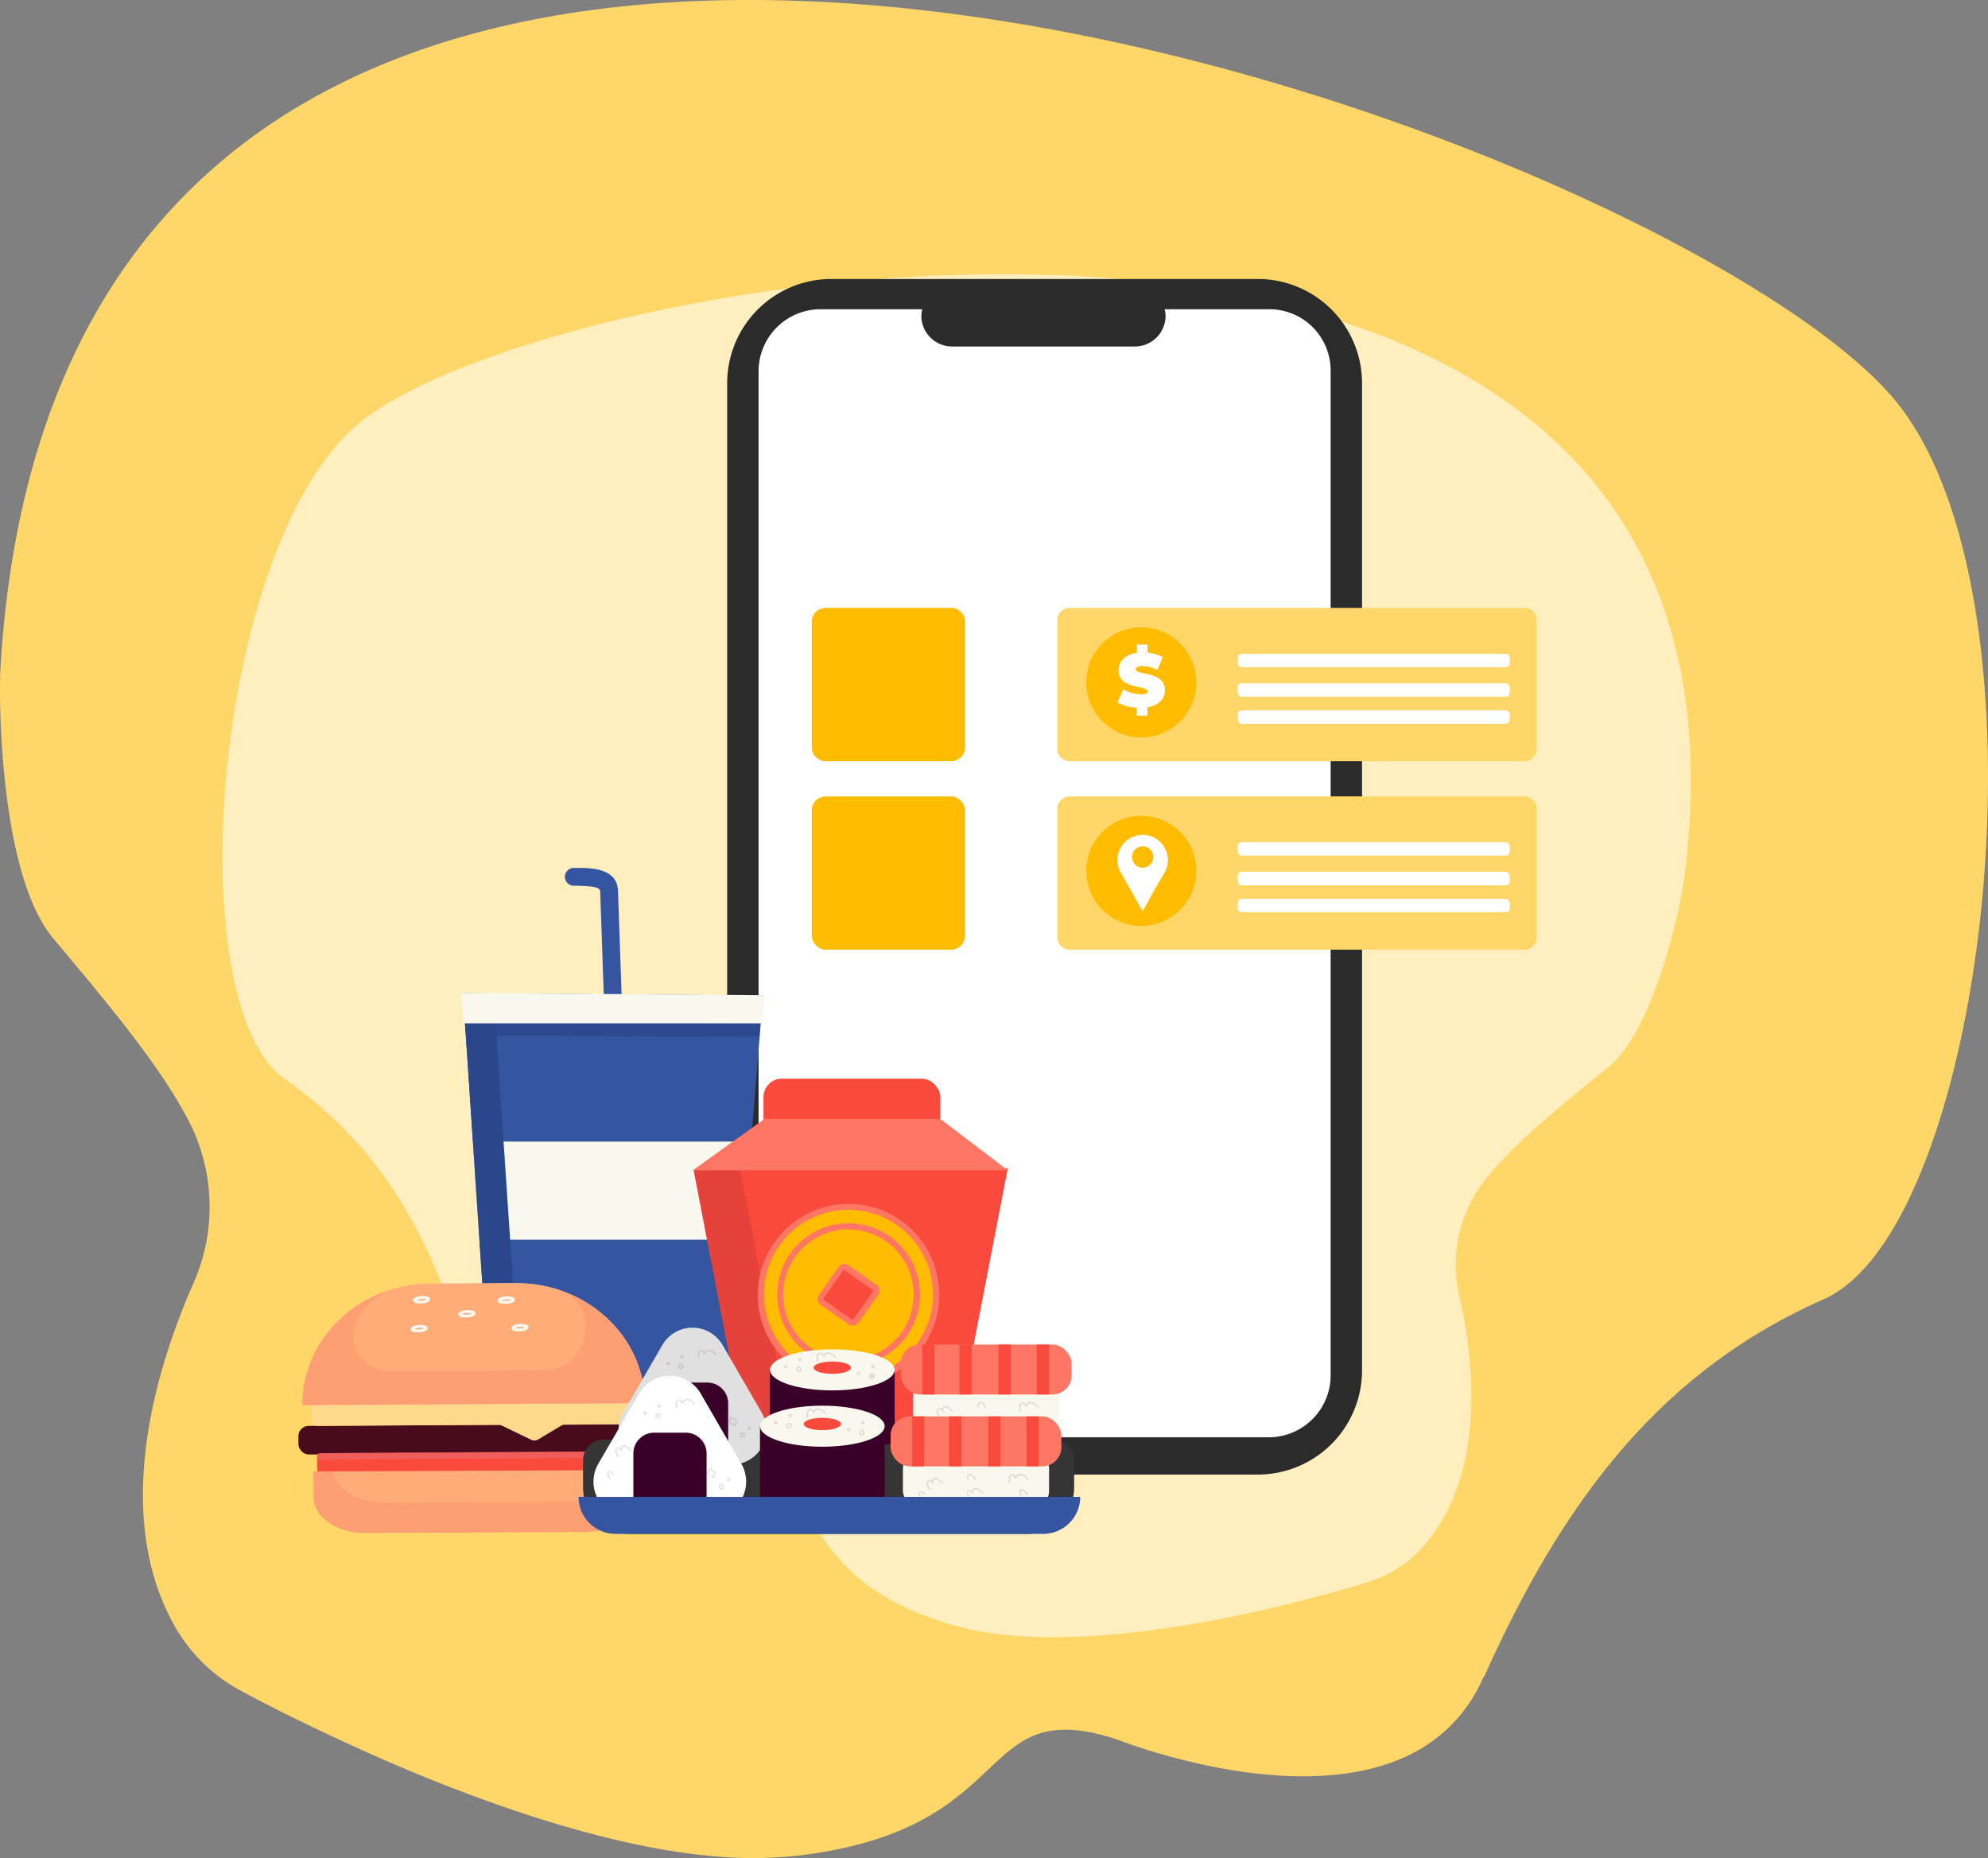 <svg xmlns="http://www.w3.org/2000/svg" width="335.06" height="313.088" viewBox="0 0 335.06 313.088">
  <rect x="0" y="0" width="335.06" height="313.088" fill="#808080" stroke="none"/>
  <g id="Group_771" data-name="Group 771" transform="translate(-59.228 -20.33)">
    <path id="Path_3998" data-name="Path 3998" d="M366.646,246.431C339.093,258.6,322.79,280.3,309.588,309.574c0,.115-.115.115-.115.23a2.512,2.512,0,0,1-.344.574,25.71,25.71,0,0,1-11.251,12.284c-11.366,6.2-27.094,4.363-38,1.722a102.111,102.111,0,0,1-12.514-3.789c-.23-.115-.459-.115-.689-.23-23.42-7.118-15.384,15.5-53.155,19.861a72.416,72.416,0,0,1-10.1.344h0c-19.287-.8-42.134-8.955-59.814-16.647-9.873-4.363-18.254-8.5-23.306-11.251a27.984,27.984,0,0,1-11.94-11.71c-10.218-18.828-2.755-43.167,3.559-57.4a31.657,31.657,0,0,0-1.148-27.668c-4.937-9.3-13.777-19.747-22.617-30.309s-9.184-39.493-8.84-45.578c11.366-190.348,279.9-91.615,319.046-45.348C406.254,127.607,394.429,234.032,366.646,246.431Z" transform="translate(0 -7.197)" fill="#ffd768"/>
    <path id="Path_3999" data-name="Path 3999" d="M79.473,187.852c20.18,8.913,32.12,24.8,41.79,46.246,0,.084.084.084.084.168a1.839,1.839,0,0,0,.252.42,18.83,18.83,0,0,0,8.24,9c8.324,4.541,19.844,3.2,27.832,1.261a74.782,74.782,0,0,0,9.165-2.775c.168-.084.336-.084.5-.168,17.153-5.213,11.267,11.351,38.931,14.546a53.039,53.039,0,0,0,7.4.252h0c14.126-.589,30.859-6.559,43.808-12.192,7.231-3.2,13.369-6.222,17.069-8.24a20.5,20.5,0,0,0,8.745-8.577c7.483-13.79,2.018-31.615-2.607-42.042a23.186,23.186,0,0,1,.841-20.264c3.616-6.811,10.09-14.462,16.564-22.2s6.727-28.925,6.474-33.381C296.24-29.5,99.569,42.807,70.9,76.693,50.464,100.825,59.124,178.771,79.473,187.852Z" transform="translate(65.059 2.594) rotate(11)" fill="#ffeebe"/>
    <g id="_3934978" data-name="3934978" transform="translate(175.778 89.681)">
      <g id="Group_772" data-name="Group 772" transform="translate(-108.99 -257.882)">
        <path id="Rectangle_203" d="M266.637,397.7h71.725A17.564,17.564,0,0,1,356,415.337V581.52a17.564,17.564,0,0,1-17.637,17.637H266.637A17.564,17.564,0,0,1,249,581.52V415.337A17.564,17.564,0,0,1,266.637,397.7Z" transform="translate(-134 -162.157)" fill="#2b2b2b"/>
        <path id="Path_91" d="M348.118,410.686V580a10.455,10.455,0,0,1-10.386,10.386H262.086A10.455,10.455,0,0,1,251.7,580V410.686A10.455,10.455,0,0,1,262.086,400.3h75.645A10.329,10.329,0,0,1,348.118,410.686Z" transform="translate(-131.409 -159.662)" fill="#fff"/>
        <path id="Rectangle_204" d="M270.8,398.3h30.963a5.188,5.188,0,0,1,5.1,5.1h0a5.188,5.188,0,0,1-5.1,5.1H270.8a5.188,5.188,0,0,1-5.1-5.1h0A5.188,5.188,0,0,1,270.8,398.3Z" transform="translate(-117.974 -161.582)" fill="#2b2b2b"/>
      </g>
      <g id="Group_774" data-name="Group 774">
        <path id="Path_194" data-name="Path 194" d="M2.35,0H23.488a2.35,2.35,0,0,1,2.35,2.35V23.488a2.35,2.35,0,0,1-2.35,2.35H2.35A2.35,2.35,0,0,1,0,23.488V2.35A2.35,2.35,0,0,1,2.35,0Z" transform="translate(20.266 33.079)" fill="#ffbc01"/>
        <rect id="Rectangle_203-2" data-name="Rectangle 203" width="25.838" height="25.838" rx="2.35" transform="translate(20.266 64.839)" fill="#ffbc01"/>
        <path id="Path_3972" data-name="Path 3972" d="M2.1,0H78.707a2.1,2.1,0,0,1,2.1,2.1V23.738a2.1,2.1,0,0,1-2.1,2.1H2.1a2.1,2.1,0,0,1-2.1-2.1V2.1A2.1,2.1,0,0,1,2.1,0Z" transform="translate(61.643 33.079)" fill="#ffd768"/>
        <rect id="Rectangle_206" data-name="Rectangle 206" width="45.846" height="2.273" rx="0.7" transform="translate(92.058 40.81)" fill="#fff"/>
        <rect id="Rectangle_207" data-name="Rectangle 207" width="45.846" height="2.273" rx="0.7" transform="translate(92.058 45.789)" fill="#fff"/>
        <rect id="Rectangle_208" data-name="Rectangle 208" width="45.846" height="2.273" rx="0.7" transform="translate(92.058 50.335)" fill="#fff"/>
        <path id="Path_141" data-name="Path 141" d="M361.987,167.435h0a9.277,9.277,0,0,1-9.277-9.277h0a9.277,9.277,0,0,1,9.277-9.277h0a9.277,9.277,0,0,1,9.277,9.277h0A9.277,9.277,0,0,1,361.987,167.435Z" transform="translate(-286.181 -112.523)" fill="#ffbc01"/>
        <path id="Path_142" data-name="Path 142" d="M361.166,161.321v1.423h-1.794V161.4a7.5,7.5,0,0,1-3.263-.912l.99-2.18a6.184,6.184,0,0,0,2.938.835c.85,0,1.16-.17,1.16-.479,0-1.129-4.932-.263-4.9-3.587,0-1.438,1.067-2.644,3.092-2.922V150.76h1.794v1.361a6.665,6.665,0,0,1,2.582.758l-.928,2.18a5.5,5.5,0,0,0-2.474-.68c-.881,0-1.16.247-1.16.557,0,1.067,4.933.216,4.9,3.51C364.151,159.806,363.145,161,361.166,161.321Z" transform="translate(-284.324 -111.496)" fill="#fff"/>
        <path id="Path_193" data-name="Path 193" d="M2.1,0H78.707a2.1,2.1,0,0,1,2.1,2.1V23.738a2.1,2.1,0,0,1-2.1,2.1H2.1a2.1,2.1,0,0,1-2.1-2.1V2.1A2.1,2.1,0,0,1,2.1,0Z" transform="translate(61.643 64.839)" fill="#ffd768"/>
        <rect id="Rectangle_210" data-name="Rectangle 210" width="45.846" height="2.273" rx="0.7" transform="translate(92.058 72.554)" fill="#fff"/>
        <rect id="Rectangle_211" data-name="Rectangle 211" width="45.846" height="2.273" rx="0.7" transform="translate(92.058 77.549)" fill="#fff"/>
        <rect id="Rectangle_212" data-name="Rectangle 212" width="45.846" height="2.273" rx="0.7" transform="translate(92.058 82.094)" fill="#fff"/>
        <path id="Path_143" data-name="Path 143" d="M361.987,187.975h0a9.277,9.277,0,0,1-9.277-9.277h0a9.277,9.277,0,0,1,9.277-9.277h0a9.277,9.277,0,0,1,9.277,9.277h0a9.277,9.277,0,0,1-9.277,9.277Z" transform="translate(-286.181 -101.303)" fill="#ffbc01"/>
        <path id="Path_144" data-name="Path 144" d="M358.569,175.23a1.794,1.794,0,1,1,1.794,1.794A1.794,1.794,0,0,1,358.569,175.23Zm-2.458.4a4.206,4.206,0,0,0,.588,2.258c.186.325.387.634.557.959l3.092,5.536,2.01-3.634c.541-.959,1.113-1.9,1.67-2.845a4.253,4.253,0,1,0-7.917-2.273Z" transform="translate(-284.324 -100.17)" fill="#fff"/>
      </g>
      <g id="OBJECTS" transform="translate(-649.79 -148.932)">
        <path id="Path_4099" data-name="Path 4099" d="M568,232.72a1.5,1.5,0,0,1-1.5-1.45l-2.17-62.89c0-.77-1.31-.94-3.82-1h-.67a1.5,1.5,0,1,1,.08-3h.65c2.48,0,6.63.13,6.76,3.88l2.17,62.89a1.5,1.5,0,0,1-1.45,1.55Z" transform="translate(70.07 61.45)" fill="#3555a1"/>
        <path id="Path_4100" data-name="Path 4100" d="M547.79,256.13l36.27.26a2.11,2.11,0,0,0,2.11-1.93l5.6-68.59-50.57-.37,4.61,68.77A2,2,0,0,0,547.79,256.13Z" transform="translate(70.07 61.45)" fill="#3555a1"/>
        <path id="Path_4101" data-name="Path 4101" d="M612.95,271.94l1.11,16.53h44.42l1.35-16.53Z" fill="#f8f8ee"/>
        <path id="Path_4102" data-name="Path 4102" d="M541.21,185.5l50.57.37v.42L546.4,186l4.6,68.73a2,2,0,0,0,.77,1.43h-4a2,2,0,0,1-2-1.85Z" transform="translate(70.07 61.45)" fill="#2b478b"/>
        <path id="Path_4103" data-name="Path 4103" d="M661.39,252.02l-49.84-.37.23,2.45,49.42.2Z" fill="#2b478b" opacity="0.84"/>
        <path id="Path_4104" data-name="Path 4104" d="M610.98,246.9l.35,5.12h50.42l.38-4.75Z" fill="#f8f8ee"/>
        <rect id="Rectangle_288" data-name="Rectangle 288" width="29.81" height="9.5" rx="3.1" transform="translate(661.92 261.34)" fill="#f94a3d"/>
        <path id="Path_4105" data-name="Path 4105" d="M650.14,276.71l8.79,45.78h35.26l8.91-46.04Z" fill="#f94a3d"/>
        <g id="Group_1107" data-name="Group 1107" opacity="0.11">
          <path id="Path_4106" data-name="Path 4106" d="M703.1,276.49v-.04l-52.96.26,8.79,45.78h7.86l-8.78-45.78Z" fill="#390028"/>
        </g>
        <path id="Path_4107" data-name="Path 4107" d="M661.85,268.13h29.88l11.37,8.65H650.01l11.78-8.44" fill="#ff7664"/>
        <path id="Path_4108" data-name="Path 4108" d="M614.72,224.19a14.81,14.81,0,1,0,3.58,20.63A14.81,14.81,0,0,0,614.72,224.19Zm-15.14,21.5a11.49,11.49,0,1,1,16-2.78,11.49,11.49,0,0,1-16,2.78Z" transform="translate(70.07 61.45)" fill="#ffbc01"/>
        <path id="Path_4109" data-name="Path 4109" d="M606.16,251.61A15.31,15.31,0,1,1,615,223.78h0a15.32,15.32,0,0,1-8.85,27.83Zm.06-29.63a14.5,14.5,0,0,0-2.48.21,14.24,14.24,0,1,0,2.48-.21Zm0,26.3a11.92,11.92,0,0,1-6.89-2.18h0a12,12,0,1,1,6.89,2.18Zm-6.31-3a11,11,0,1,0-4.5-7.11,11,11,0,0,0,4.5,7.11Z" transform="translate(70.07 61.45)" fill="#ff7664"/>
        <path id="Path_4110" data-name="Path 4110" d="M612.81,226.9a11.49,11.49,0,1,0,2.78,16,11.49,11.49,0,0,0-2.78-16Zm-5.35,13.81a.7.7,0,0,1-1,.17l-4.71-3.31a.7.7,0,0,1-.17-1l3.31-4.71a.7.7,0,0,1,1-.17L610.6,235a.7.7,0,0,1,.17,1Z" transform="translate(70.07 61.45)" fill="#ffbc01"/>
        <path id="Path_4111" data-name="Path 4111" d="M606.18,248.28a12,12,0,1,1,6.92-21.79h0a12,12,0,0,1-6.92,21.79Zm0-23a11,11,0,1,0,6.31,2h0a10.93,10.93,0,0,0-6.28-1.97Zm.68,16.19a1.19,1.19,0,0,1-.69-.22L601.5,238a1.2,1.2,0,0,1-.29-1.67l3.31-4.71a1.2,1.2,0,0,1,1.67-.29l4.71,3.31a1.2,1.2,0,0,1,.29,1.67L607.87,241a1.19,1.19,0,0,1-.98.5Zm-1.39-9.41a.2.2,0,0,0-.16.08L602,236.88a.2.2,0,0,0,0,.27l4.71,3.31a.2.2,0,0,0,.27,0l3.31-4.71a.2.2,0,0,0,0-.15.19.19,0,0,0-.08-.13l-4.71-3.31a.2.2,0,0,0,0-.07Z" transform="translate(70.07 61.45)" fill="#ff7664"/>
        <rect id="Rectangle_289" data-name="Rectangle 289" width="59.3" height="4.82" rx="1.73" transform="matrix(1, -0.006, 0.006, 1, 583.521, 319.86)" fill="#470b1b"/>
        <path id="Path_4112" data-name="Path 4112" d="M569.49,258.13l-11.12.07a1.22,1.22,0,0,0-.62.16l-3.93,2.36a1.27,1.27,0,0,1-1.16,0l-4.93-2.38a1.249,1.249,0,0,0-.55-.12l-30.5.18c-.55,0-1-.33-1-.74v-2.6c0-.41.44-.75,1-.75l52.8-.31c.55,0,1,.33,1,.74v2.6C570.48,257.79,570,258.12,569.49,258.13Z" transform="translate(70.07 61.45)" fill="#ffd98b"/>
        <rect id="Rectangle_290" data-name="Rectangle 290" width="52.88" height="3.58" rx="0.75" transform="matrix(1, -0.006, 0.006, 1, 586.679, 324.451)" fill="#f94a3d"/>
        <rect id="Rectangle_291" data-name="Rectangle 291" width="52.88" height="1.06" rx="0.45" transform="matrix(1, -0.006, 0.006, 1, 586.679, 324.461)" fill="#ec6565" opacity="0.74"/>
        <path id="Path_4113" data-name="Path 4113" d="M561.94,276.29l-37.4.16c-4.68,0-8.5-2.72-8.53-6.13v-4.25l54.36-.23v4.25C570.4,273.49,566.63,276.27,561.94,276.29Z" transform="translate(70.07 61.45)" fill="#ffac79"/>
        <path id="Path_4114" data-name="Path 4114" d="M570.34,265.83h-2.81c-.53,3-4.05,5.37-8.36,5.39l-31.42.13c-4.3,0-7.87-2.3-8.44-5.32H516v4.25c0,3.41,3.85,6.15,8.53,6.13l37.4-.16c4.68,0,8.46-2.8,8.43-6.2Z" transform="translate(70.07 61.45)" fill="#f97762" opacity="0.25"/>
        <path id="Path_4115" data-name="Path 4115" d="M571.88,254.56l-57.74.34h0c-.07-11.24,9.58-20.4,21.54-20.47l14.41-.08c12-.07,21.72,9,21.78,20.22Z" transform="translate(70.07 61.45)" fill="#ffb6af"/>
        <path id="Path_4116" data-name="Path 4116" d="M571.88,254.56l-57.74.34h0c-.07-11.24,9.58-20.4,21.54-20.47l14.41-.08c12-.07,21.72,9,21.78,20.22Z" transform="translate(70.07 61.45)" fill="#fff6f7" opacity="0.08"/>
        <path id="Path_4117" data-name="Path 4117" d="M571.88,254.56l-57.74.34h0c-.07-11.24,9.58-20.4,21.54-20.47l14.41-.08c12-.07,21.72,9,21.78,20.22Z" transform="translate(70.07 61.45)" fill="#ffac79"/>
        <path id="Path_4118" data-name="Path 4118" d="M558.62,235.92l.13.09c5.83,3.88,3,13-4,13.06l-25.93.15a6.07,6.07,0,0,1-4.8-9.88,16.909,16.909,0,0,1,4.22-3.64c-8.26,2.91-14.13,10.41-14.08,19.18l57.74-.34C571.83,246.16,566.37,239,558.62,235.92Z" transform="translate(70.07 61.45)" fill="#f97762" opacity="0.25"/>
        <path id="Path_4119" data-name="Path 4119" d="M541.63,240.14c-.59,0-1.18-.14-1.21-.53s.74-.68,1.41-.72,1.46.06,1.49.52h0c0,.46-.74.68-1.41.72Zm-.61-.57a3,3,0,0,0,1.7-.12,2.5,2.5,0,0,0-.86-.06,2.53,2.53,0,0,0-.86.17Z" transform="translate(70.07 61.45)" fill="#f8f8ee"/>
        <path id="Path_4120" data-name="Path 4120" d="M550.57,242.48c-.59,0-1.18-.14-1.21-.53,0-.15.07-.37.49-.54a3.61,3.61,0,0,1,1.84-.13c.45.1.55.31.56.46h0c0,.46-.74.68-1.41.72Zm-.61-.57a2.57,2.57,0,0,0,.86.06,2.54,2.54,0,0,0,.84-.18,3,3,0,0,0-1.7.12Z" transform="translate(70.07 61.45)" fill="#f8f8ee"/>
        <path id="Path_4121" data-name="Path 4121" d="M548.26,237.84c-.59,0-1.18-.14-1.21-.53,0-.15.07-.37.49-.54a3.23,3.23,0,0,1,.91-.19c.66,0,1.46.06,1.49.52,0,.15-.07.37-.49.54a3.232,3.232,0,0,1-.91.19Zm-.61-.57a2.47,2.47,0,0,0,.86.06,2.531,2.531,0,0,0,.84-.18,3,3,0,0,0-1.7.12Z" transform="translate(70.07 61.45)" fill="#f8f8ee"/>
        <path id="Path_4122" data-name="Path 4122" d="M533.58,242.65c-.59,0-1.18-.14-1.21-.53,0-.15.07-.37.49-.54a3.251,3.251,0,0,1,.91-.19,3.311,3.311,0,0,1,.93.05c.45.1.55.31.56.46h0c0,.15-.07.37-.49.54a3.25,3.25,0,0,1-.91.19Zm-.61-.57a3,3,0,0,0,1.7-.12,2.5,2.5,0,0,0-.86-.06,2.54,2.54,0,0,0-.81.18Z" transform="translate(70.07 61.45)" fill="#f8f8ee"/>
        <path id="Path_4123" data-name="Path 4123" d="M534,237.78c-.59,0-1.18-.14-1.21-.53,0-.15.07-.37.49-.54a3.61,3.61,0,0,1,1.84-.13c.45.1.55.31.56.46h0c0,.15-.07.37-.49.54a3.249,3.249,0,0,1-.91.19Zm-.61-.57a3,3,0,0,0,1.7-.12,2.51,2.51,0,0,0-.86-.06,2.539,2.539,0,0,0-.79.18Z" transform="translate(70.07 61.45)" fill="#f8f8ee"/>
        <path id="Path_4124" data-name="Path 4124" d="M635,322.16h75.77a3.51,3.51,0,0,1,3.51,3.51v4.56a7.82,7.82,0,0,1-7.82,7.82H639.33a7.82,7.82,0,0,1-7.82-7.82v-4.56A3.51,3.51,0,0,1,635,322.16Z" fill="#353535"/>
        <path id="Path_4125" data-name="Path 4125" d="M574.81,244.77l-6.61,11.41a5.83,5.83,0,0,0,5.07,8.74h13.22a5.83,5.83,0,0,0,5.07-8.74l-6.61-11.41a5.86,5.86,0,0,0-10.14,0Z" transform="translate(70.07 61.45)" fill="#e0e0e0"/>
        <path id="Path_4126" data-name="Path 4126" d="M571.49,255.13a.12.12,0,0,1-.09,0,1.73,1.73,0,0,1-.5-1,.73.73,0,0,1,.2-.55.49.49,0,0,1,.37-.14.56.56,0,0,1,.34.17.68.68,0,0,1,.08-.22.67.67,0,0,1,.86-.2,1.47,1.47,0,0,1,.44.36,1.23,1.23,0,0,0,.36.3.13.13,0,0,1,.06.17.12.12,0,0,1-.17.06,1.471,1.471,0,0,1-.44-.36,1.229,1.229,0,0,0-.36-.3.43.43,0,0,0-.54.11.77.77,0,0,0-.05.47.125.125,0,1,1-.24.07c-.08-.17-.22-.35-.36-.36a.19.19,0,0,0-.17.07.47.47,0,0,0-.13.35,1.48,1.48,0,0,0,.43.8.13.13,0,0,1-.09.21Z" transform="translate(70.07 61.45)" fill="#390028" opacity="0.11"/>
        <path id="Path_4127" data-name="Path 4127" d="M570.13,258.65a.12.12,0,0,1-.09,0,1.31,1.31,0,0,1-.37-.67.57.57,0,0,1,.05-.44.47.47,0,0,1,.59-.14,1.19,1.19,0,0,1,.4.37.13.13,0,1,1-.2.16,1,1,0,0,0-.31-.29.23.23,0,0,0-.28,0,.36.36,0,0,0,0,.25,1.06,1.06,0,0,0,.3.54.13.13,0,0,1,0,.18.12.12,0,0,1-.09.04Z" transform="translate(70.07 61.45)" fill="#390028" opacity="0.11"/>
        <path id="Path_4128" data-name="Path 4128" d="M578.9,253.57a.13.13,0,0,1-.12-.09,1.62,1.62,0,0,0-.32-.56.58.58,0,0,0-.29-.2.32.32,0,0,0-.33.16.36.36,0,0,0,0,.39.124.124,0,1,1-.19.16.61.61,0,0,1-.06-.67.57.57,0,0,1,.6-.28.8.8,0,0,1,.43.28,1.909,1.909,0,0,1,.37.65.13.13,0,0,1-.08.16Z" transform="translate(70.07 61.45)" fill="#390028" opacity="0.11"/>
        <path id="Path_4129" data-name="Path 4129" d="M577.82,258.55a.13.13,0,0,1-.12-.1,5.129,5.129,0,0,1-.12-.87c0-.29.09-.39.19-.43a.37.37,0,0,1,.25,0,1.452,1.452,0,0,1,.33.15.61.61,0,0,1,.34-.46,1,1,0,0,1,.9.17l.26.2a2.239,2.239,0,0,0,.4.28.125.125,0,1,1-.12.22,2.49,2.49,0,0,1-.44-.31l-.25-.19a.74.74,0,0,0-.66-.14.36.36,0,0,0-.19.28.24.24,0,0,0,0,.17h0a.124.124,0,0,1-.17.18l-.06-.06a1.26,1.26,0,0,0-.49-.3h-.08c-.02,0,0,.06,0,.19a4.639,4.639,0,0,0,.12.83.13.13,0,0,1-.09.15Z" transform="translate(70.07 61.45)" fill="#390028" opacity="0.11"/>
        <path id="Path_4130" data-name="Path 4130" d="M580.95,247.16a.12.12,0,0,1-.12-.11,2.49,2.49,0,0,1,0-.88.72.72,0,0,1,.27-.48.55.55,0,0,1,.61.06,1,1,0,0,1,.2.22.83.83,0,0,1,.24-.25,1,1,0,0,1,.75-.16,2,2,0,0,1,1,.75.124.124,0,0,1-.19.16,1.75,1.75,0,0,0-.9-.67.73.73,0,0,0-.56.12.52.52,0,0,0-.23.35.13.13,0,0,1-.23,0,1.249,1.249,0,0,0-.28-.37.3.3,0,0,0-.33,0,.47.47,0,0,0-.16.32,2.251,2.251,0,0,0,0,.79.12.12,0,0,1-.1.14Z" transform="translate(70.07 61.45)" fill="#390028" opacity="0.11"/>
        <path id="Path_4131" data-name="Path 4131" d="M586.31,258.26a.12.12,0,0,1-.12-.08,1.69,1.69,0,0,1-.1-.81.455.455,0,0,1,.36-.47.4.4,0,0,1,.27.07,2.19,2.19,0,0,1,.79.76.12.12,0,1,1-.17.17,1.93,1.93,0,0,0-.7-.67.26.26,0,0,0-.12,0c-.07,0-.12.13-.13.25a1.44,1.44,0,0,0,.09.69.13.13,0,0,1-.07.16Z" transform="translate(70.07 61.45)" fill="#390028" opacity="0.11"/>
        <path id="Path_4132" data-name="Path 4132" d="M585.85,265.05h-12a.12.12,0,0,1-.12-.12V254.61a3.63,3.63,0,0,1,3.62-3.62h5a3.63,3.63,0,0,1,3.62,3.62v10.32a.12.12,0,0,1-.12.12ZM574,264.8h11.71V254.61a3.38,3.38,0,0,0-3.37-3.37h-5a3.38,3.38,0,0,0-3.37,3.37Z" transform="translate(70.07 61.45)" fill="#390028" opacity="0.11"/>
        <path id="Path_4133" data-name="Path 4133" d="M647.46,312.56h5a3.5,3.5,0,0,1,3.5,3.5v10.32H644V316.06a3.5,3.5,0,0,1,3.46-3.5Z" fill="#390028"/>
        <g id="Group_1108" data-name="Group 1108" opacity="0.11">
          <path id="Path_4134" data-name="Path 4134" d="M578.11,247.07a.3.3,0,1,1,.3-.3A.3.3,0,0,1,578.11,247.07Zm0-.34c0,.05.09.05.09,0h-.09Z" transform="translate(70.07 61.45)" fill="#390028"/>
          <path id="Path_4135" data-name="Path 4135" d="M575.8,248.18a.3.3,0,1,1,.3-.3A.3.3,0,0,1,575.8,248.18Zm0-.34s.09.05.09,0Z" transform="translate(70.07 61.45)" fill="#390028"/>
          <path id="Path_4136" data-name="Path 4136" d="M577.94,248.84a.47.47,0,1,1,.47-.47.47.47,0,0,1-.47.47Zm0-.69a.22.22,0,1,0,.22.22.22.22,0,0,0-.22-.22Z" transform="translate(70.07 61.45)" fill="#390028"/>
        </g>
        <g id="Group_1109" data-name="Group 1109" opacity="0.11">
          <path id="Path_4137" data-name="Path 4137" d="M589.46,259.11a.3.3,0,1,1,.23-.11h0A.3.3,0,0,1,589.46,259.11Zm.13-.19Zm-.13-.16h0v.07a.05.05,0,0,0,.07,0v-.07Z" transform="translate(70.07 61.45)" fill="#390028"/>
          <path id="Path_4138" data-name="Path 4138" d="M587,258.49a.3.3,0,0,1-.19-.07.291.291,0,0,1-.04-.42.3.3,0,0,1,.42,0,.29.29,0,0,1,.11.2.3.3,0,0,1-.07.22h0a.3.3,0,0,1-.23.07Zm.13-.19Zm-.13-.16h0l.06-.07Z" transform="translate(70.07 61.45)" fill="#390028"/>
          <path id="Path_4139" data-name="Path 4139" d="M588.3,260.4a.47.47,0,1,1,.36-.17.47.47,0,0,1-.36.17Zm0-.69a.22.22,0,0,0-.22.24.21.21,0,0,0,.08.15.174.174,0,1,0,.31-.16.21.21,0,0,0-.08-.15.22.22,0,0,0-.09-.08Z" transform="translate(70.07 61.45)" fill="#390028"/>
        </g>
        <rect id="Rectangle_292" data-name="Rectangle 292" width="24.63" height="10.13" rx="3.23" transform="translate(687.15 311.73)" fill="#f8f8ee"/>
        <path id="Path_4140" data-name="Path 4140" d="M621.64,257.08a.12.12,0,0,1-.09,0,1.78,1.78,0,0,1-.52-1,.74.74,0,0,1,.2-.56.46.46,0,0,1,.37-.15.57.57,0,0,1,.35.18.7.7,0,0,1,.09-.24.69.69,0,0,1,.88-.21,1.49,1.49,0,0,1,.45.37,1.3,1.3,0,0,0,.37.31.13.13,0,0,1-.11.23,1.5,1.5,0,0,1-.45-.37,1.3,1.3,0,0,0-.37-.31.44.44,0,0,0-.56.11.78.78,0,0,0-.05.48.125.125,0,1,1-.24.07c-.08-.18-.23-.37-.38-.38a.2.2,0,0,0-.18.07.48.48,0,0,0-.13.36,1.53,1.53,0,0,0,.44.83.13.13,0,0,1-.09.21Z" transform="translate(70.07 61.45)" fill="#390028" opacity="0.11"/>
        <path id="Path_4141" data-name="Path 4141" d="M620.24,258.66a.13.13,0,0,1-.09,0,1.34,1.34,0,0,1-.38-.69.59.59,0,0,1,.05-.45.48.48,0,0,1,.6-.14,1.2,1.2,0,0,1,.41.38.13.13,0,0,1-.2.16,1,1,0,0,0-.32-.3.24.24,0,0,0-.29,0,.39.39,0,0,0,0,.27,1.09,1.09,0,0,0,.31.56.13.13,0,0,1,0,.18.12.12,0,0,1-.09.03Z" transform="translate(70.07 61.45)" fill="#390028" opacity="0.11"/>
        <path id="Path_4142" data-name="Path 4142" d="M629.28,255.47a.13.13,0,0,1-.12-.09,1.651,1.651,0,0,0-.33-.58.59.59,0,0,0-.3-.21.33.33,0,0,0-.34.16.38.38,0,0,0,0,.41.124.124,0,0,1-.19.16.63.63,0,0,1-.06-.69.58.58,0,0,1,.62-.29.82.82,0,0,1,.44.29,1.9,1.9,0,0,1,.38.66.13.13,0,0,1-.08.16Z" transform="translate(70.07 61.45)" fill="#390028" opacity="0.11"/>
        <path id="Path_4143" data-name="Path 4143" d="M628.17,258.55a.13.13,0,0,1-.12-.1,5.148,5.148,0,0,1-.13-.9c0-.29.1-.4.19-.44a.38.38,0,0,1,.26,0,1.551,1.551,0,0,1,.35.16.63.63,0,0,1,.35-.48,1,1,0,0,1,.92.17l.27.21a2.289,2.289,0,0,0,.41.29.125.125,0,1,1-.12.22,2.557,2.557,0,0,1-.45-.32l-.25-.2a.77.77,0,0,0-.68-.15.38.38,0,0,0-.2.29.26.26,0,0,0,0,.18h0a.13.13,0,0,1-.17.18l-.07-.07a1.29,1.29,0,0,0-.51-.31h-.09v.2a4.846,4.846,0,0,0,.12.85.13.13,0,0,1-.09.15Z" transform="translate(70.07 61.45)" fill="#390028" opacity="0.11"/>
        <path id="Path_4144" data-name="Path 4144" d="M635.06,256a.12.12,0,0,1-.12-.11,2.592,2.592,0,0,1,0-.9.73.73,0,0,1,.28-.5.55.55,0,0,1,.63.06,1,1,0,0,1,.21.23.85.85,0,0,1,.25-.27,1,1,0,0,1,.77-.16,2,2,0,0,1,1.08.78.13.13,0,0,1,0,.18.12.12,0,0,1-.18,0,1.8,1.8,0,0,0-.93-.69.77.77,0,0,0-.58.12.54.54,0,0,0-.24.37.124.124,0,0,1-.23.04,1.28,1.28,0,0,0-.29-.38.32.32,0,0,0-.34-.05.5.5,0,0,0-.17.33,2.322,2.322,0,0,0,0,.81.12.12,0,0,1-.1.14Z" transform="translate(70.07 61.45)" fill="#390028" opacity="0.11"/>
        <path id="Path_4145" data-name="Path 4145" d="M636.93,258.25a.13.13,0,0,1-.12-.08,1.73,1.73,0,0,1-.11-.83.451.451,0,0,1,.36-.48.43.43,0,0,1,.28.08,2.24,2.24,0,0,1,.81.78.123.123,0,1,1-.21.13,2,2,0,0,0-.72-.69.31.31,0,0,0-.13,0c-.07,0-.13.14-.14.26a1.48,1.48,0,0,0,.09.71.12.12,0,0,1-.07.16Z" transform="translate(70.07 61.45)" fill="#390028" opacity="0.11"/>
        <rect id="Rectangle_293" data-name="Rectangle 293" width="28.79" height="8.42" rx="3.23" transform="translate(685.07 306.14)" fill="#ff7664"/>
        <rect id="Rectangle_294" data-name="Rectangle 294" width="2.05" height="8.42" transform="translate(688.7 306.14)" fill="#f94a3d"/>
        <rect id="Rectangle_295" data-name="Rectangle 295" width="2.05" height="8.42" transform="translate(694.94 306.14)" fill="#f94a3d"/>
        <rect id="Rectangle_296" data-name="Rectangle 296" width="2.05" height="8.42" transform="translate(701.53 306.14)" fill="#f94a3d"/>
        <rect id="Rectangle_297" data-name="Rectangle 297" width="2.05" height="8.42" transform="translate(707.98 306.14)" fill="#f94a3d"/>
        <rect id="Rectangle_298" data-name="Rectangle 298" width="21.02" height="12.59" transform="translate(663.01 310.37)" fill="#390028"/>
        <ellipse id="Ellipse_123" data-name="Ellipse 123" cx="10.5" cy="3.46" rx="10.5" ry="3.46" transform="translate(663.02 306.95)" fill="#f8f8ee"/>
        <ellipse id="Ellipse_124" data-name="Ellipse 124" cx="3.15" cy="1.04" rx="3.15" ry="1.04" transform="translate(670.37 309)" fill="#f94a3d"/>
        <path id="Path_4146" data-name="Path 4146" d="M600.92,247.61a.12.12,0,0,1-.12-.1,2.548,2.548,0,0,1,0-.9.73.73,0,0,1,.28-.5.55.55,0,0,1,.63.06,1,1,0,0,1,.21.23.85.85,0,0,1,.25-.27A1,1,0,0,1,603,246a2,2,0,0,1,1.08.78.124.124,0,1,1-.19.16,1.8,1.8,0,0,0-.93-.69.76.76,0,0,0-.58.12.55.55,0,0,0-.24.37.13.13,0,0,1-.23,0,1.27,1.27,0,0,0-.29-.38.32.32,0,0,0-.34-.05.5.5,0,0,0-.17.34,2.322,2.322,0,0,0,0,.81.12.12,0,0,1-.1.14Z" transform="translate(70.07 61.45)" fill="#390028" opacity="0.11"/>
        <g id="Group_1110" data-name="Group 1110" opacity="0.11">
          <path id="Path_4147" data-name="Path 4147" d="M598,247.53a.3.3,0,1,1,.3-.3A.3.3,0,0,1,598,247.53Zm0-.35a.05.05,0,0,0-.05.05c0,.06.11.06.11,0a.05.05,0,0,0-.06-.06Z" transform="translate(70.07 61.45)" fill="#390028"/>
          <path id="Path_4148" data-name="Path 4148" d="M595.62,248.67a.3.3,0,1,1,.3-.3A.3.3,0,0,1,595.62,248.67Zm0-.35a.05.05,0,0,0-.05.05c0,.06.11.06.11,0a.05.05,0,0,0-.06-.05Z" transform="translate(70.07 61.45)" fill="#390028"/>
          <path id="Path_4149" data-name="Path 4149" d="M597.82,249.35a.48.48,0,1,1,.48-.48.48.48,0,0,1-.48.48Zm0-.71a.23.23,0,1,0,.23.23A.23.23,0,0,0,597.82,248.64Z" transform="translate(70.07 61.45)" fill="#390028"/>
        </g>
        <g id="Group_1111" data-name="Group 1111" opacity="0.11">
          <path id="Path_4150" data-name="Path 4150" d="M610.28,248.69a.3.3,0,1,1,.3-.3.3.3,0,0,1-.3.3Zm0-.35a.05.05,0,0,0-.05.05c0,.06.11.06.11,0a.05.05,0,0,0-.06-.05Z" transform="translate(70.07 61.45)" fill="#390028"/>
          <path id="Path_4151" data-name="Path 4151" d="M607.9,249.84a.3.3,0,1,1,.3-.3.3.3,0,0,1-.3.3Zm0-.35a.05.05,0,0,0-.05.05c0,.06.11.06.11,0a.05.05,0,0,0-.06-.06Z" transform="translate(70.07 61.45)" fill="#390028"/>
          <path id="Path_4152" data-name="Path 4152" d="M610.1,250.51a.48.48,0,1,1,.48-.48.48.48,0,0,1-.48.48Zm0-.71a.225.225,0,1,1,0,.01Z" transform="translate(70.07 61.45)" fill="#390028"/>
        </g>
        <rect id="Rectangle_299" data-name="Rectangle 299" width="24.63" height="10.13" rx="3.23" transform="translate(685.42 323.84)" fill="#f8f8ee"/>
        <path id="Path_4153" data-name="Path 4153" d="M619.91,269.2a.12.12,0,0,1-.09,0,1.78,1.78,0,0,1-.51-1,.74.74,0,0,1,.2-.56.46.46,0,0,1,.38-.15.58.58,0,0,1,.35.18.64.64,0,0,1,1-.44,1.491,1.491,0,0,1,.45.37,1.28,1.28,0,0,0,.37.31.127.127,0,0,1-.11.23,1.49,1.49,0,0,1-.45-.37,1.281,1.281,0,0,0-.37-.31.44.44,0,0,0-.56.11.8.8,0,0,0-.05.48.126.126,0,0,1-.24.07c-.08-.18-.23-.37-.38-.38a.22.22,0,0,0-.18.08.48.48,0,0,0-.13.36,1.519,1.519,0,0,0,.44.83.13.13,0,0,1-.09.21Z" transform="translate(70.07 61.45)" fill="#390028" opacity="0.11"/>
        <path id="Path_4154" data-name="Path 4154" d="M618.51,270.77a.12.12,0,0,1-.09,0A1.35,1.35,0,0,1,618,270a.58.58,0,0,1,.05-.46.48.48,0,0,1,.6-.14,1.2,1.2,0,0,1,.41.38.13.13,0,1,1-.2.15,1,1,0,0,0-.32-.3.24.24,0,0,0-.29,0,.37.37,0,0,0,0,.26,1.1,1.1,0,0,0,.31.56.13.13,0,0,1-.09.22Z" transform="translate(70.07 61.45)" fill="#390028" opacity="0.11"/>
        <path id="Path_4155" data-name="Path 4155" d="M627.55,267.58a.12.12,0,0,1-.12-.09,1.709,1.709,0,0,0-.33-.58.6.6,0,0,0-.3-.21.33.33,0,0,0-.34.16.38.38,0,0,0,0,.41.124.124,0,0,1-.19.16.64.64,0,0,1-.06-.69.58.58,0,0,1,.61-.29.83.83,0,0,1,.44.29,2,2,0,0,1,.38.67.12.12,0,0,1-.08.16Z" transform="translate(70.07 61.45)" fill="#390028" opacity="0.11"/>
        <path id="Path_4156" data-name="Path 4156" d="M626.43,270.66a.13.13,0,0,1-.12-.1,5.305,5.305,0,0,1-.13-.9c0-.29.1-.4.2-.44a.36.36,0,0,1,.26,0,1.517,1.517,0,0,1,.34.16.62.62,0,0,1,.35-.48,1,1,0,0,1,.92.17l.27.21a2.359,2.359,0,0,0,.41.29.125.125,0,1,1-.12.22,2.6,2.6,0,0,1-.46-.32l-.25-.2a.77.77,0,0,0-.68-.15.38.38,0,0,0-.2.29.26.26,0,0,0,0,.18h0a.13.13,0,0,1-.17.18l-.06-.07a1.29,1.29,0,0,0-.51-.3h-.09a1.019,1.019,0,0,0,0,.2,4.917,4.917,0,0,0,.12.85.13.13,0,0,1-.09.15Z" transform="translate(70.07 61.45)" fill="#390028" opacity="0.11"/>
        <path id="Path_4157" data-name="Path 4157" d="M633.32,268.12a.12.12,0,0,1-.12-.11,2.539,2.539,0,0,1,0-.9.73.73,0,0,1,.28-.5.55.55,0,0,1,.63.06,1,1,0,0,1,.21.23.839.839,0,0,1,.25-.27,1,1,0,0,1,.77-.16,2,2,0,0,1,1.08.78.13.13,0,0,1,0,.18.12.12,0,0,1-.18,0,1.8,1.8,0,0,0-.93-.69.76.76,0,0,0-.58.13.54.54,0,0,0-.24.37.123.123,0,0,1-.23.05,1.28,1.28,0,0,0-.29-.38.32.32,0,0,0-.34-.05.5.5,0,0,0-.17.34,2.322,2.322,0,0,0,0,.81.12.12,0,0,1-.1.14Z" transform="translate(70.07 61.45)" fill="#390028" opacity="0.11"/>
        <path id="Path_4158" data-name="Path 4158" d="M635.2,270.37a.13.13,0,0,1-.12-.08,1.72,1.72,0,0,1-.11-.83.452.452,0,0,1,.36-.48.44.44,0,0,1,.28.08,2.25,2.25,0,0,1,.81.78.13.13,0,0,1,0,.17.12.12,0,0,1-.17,0,2,2,0,0,0-.72-.69.3.3,0,0,0-.13,0c-.07,0-.13.14-.14.26a1.47,1.47,0,0,0,.09.71.12.12,0,0,1-.07.16Z" transform="translate(70.07 61.45)" fill="#390028" opacity="0.11"/>
        <rect id="Rectangle_300" data-name="Rectangle 300" width="28.79" height="8.42" rx="3.23" transform="translate(683.34 318.25)" fill="#ff7664"/>
        <rect id="Rectangle_301" data-name="Rectangle 301" width="2.05" height="8.42" transform="translate(686.97 318.25)" fill="#f94a3d"/>
        <rect id="Rectangle_302" data-name="Rectangle 302" width="2.05" height="8.42" transform="translate(693.21 318.25)" fill="#f94a3d"/>
        <rect id="Rectangle_303" data-name="Rectangle 303" width="2.05" height="8.42" transform="translate(699.8 318.25)" fill="#f94a3d"/>
        <rect id="Rectangle_304" data-name="Rectangle 304" width="2.05" height="8.42" transform="translate(706.25 318.25)" fill="#f94a3d"/>
        <rect id="Rectangle_305" data-name="Rectangle 305" width="21.02" height="12.59" transform="translate(661.33 319.85)" fill="#390028"/>
        <ellipse id="Ellipse_125" data-name="Ellipse 125" cx="10.5" cy="3.46" rx="10.5" ry="3.46" transform="translate(661.34 316.44)" fill="#f8f8ee"/>
        <ellipse id="Ellipse_126" data-name="Ellipse 126" cx="3.15" cy="1.04" rx="3.15" ry="1.04" transform="translate(668.69 318.49)" fill="#f94a3d"/>
        <path id="Path_4159" data-name="Path 4159" d="M599.25,257.1a.12.12,0,0,1-.12-.11,2.5,2.5,0,0,1,0-.9.73.73,0,0,1,.28-.5.56.56,0,0,1,.63.06,1,1,0,0,1,.21.23.849.849,0,0,1,.25-.27,1,1,0,0,1,.77-.16,2,2,0,0,1,1.08.77.127.127,0,1,1-.18.18,1.8,1.8,0,0,0-.93-.69.77.77,0,0,0-.58.12.54.54,0,0,0-.24.37.124.124,0,0,1-.23.04,1.3,1.3,0,0,0-.29-.38.33.33,0,0,0-.34-.05.5.5,0,0,0-.17.33,2.277,2.277,0,0,0,0,.81.12.12,0,0,1-.1.14Z" transform="translate(70.07 61.45)" fill="#390028" opacity="0.11"/>
        <g id="Group_1112" data-name="Group 1112" opacity="0.11">
          <path id="Path_4160" data-name="Path 4160" d="M596.32,257a.3.3,0,1,1,.3-.3A.3.3,0,0,1,596.32,257Zm0-.35a.05.05,0,0,0-.05.05c0,.06.11.06.11,0a.05.05,0,0,0-.06-.04Z" transform="translate(70.07 61.45)" fill="#390028"/>
          <path id="Path_4161" data-name="Path 4161" d="M593.94,258.16a.3.3,0,1,1,.3-.3A.3.3,0,0,1,593.94,258.16Zm0-.35a.05.05,0,0,0-.05.05c0,.06.11.06.11,0a.05.05,0,0,0-.06-.06Z" transform="translate(70.07 61.45)" fill="#390028"/>
          <path id="Path_4162" data-name="Path 4162" d="M596.14,258.84a.48.48,0,1,1,.48-.48.48.48,0,0,1-.48.48Zm0-.71a.23.23,0,1,0,.23.23A.23.23,0,0,0,596.14,258.13Z" transform="translate(70.07 61.45)" fill="#390028"/>
        </g>
        <g id="Group_1113" data-name="Group 1113" opacity="0.11">
          <path id="Path_4163" data-name="Path 4163" d="M608.6,258.18a.3.3,0,1,1,.3-.3A.3.3,0,0,1,608.6,258.18Zm0-.35a.022.022,0,1,0,0-.01Z" transform="translate(70.07 61.45)" fill="#390028"/>
          <path id="Path_4164" data-name="Path 4164" d="M606.22,259.32a.3.3,0,1,1,.3-.3A.3.3,0,0,1,606.22,259.32Zm0-.35a.05.05,0,0,0-.05.05c0,.06.11.06.11,0a.05.05,0,0,0-.06-.02Z" transform="translate(70.07 61.45)" fill="#390028"/>
          <path id="Path_4165" data-name="Path 4165" d="M608.42,260a.48.48,0,1,1,.48-.48.48.48,0,0,1-.48.48Zm0-.71a.23.23,0,1,0,.23.23A.23.23,0,0,0,608.42,259.29Z" transform="translate(70.07 61.45)" fill="#390028"/>
        </g>
        <path id="Path_4166" data-name="Path 4166" d="M570.86,253,564,264.8a6,6,0,0,0,5.22,9H582.9a6,6,0,0,0,5.22-9L581.3,253a6,6,0,0,0-10.44,0Z" transform="translate(70.07 61.45)" fill="#fff"/>
        <path id="Path_4167" data-name="Path 4167" d="M567.43,263.71a.12.12,0,0,1-.09,0,1.78,1.78,0,0,1-.51-1,.74.74,0,0,1,.2-.56.46.46,0,0,1,.37-.15.58.58,0,0,1,.35.18.64.64,0,0,1,1-.44,1.49,1.49,0,0,1,.45.37,1.3,1.3,0,0,0,.37.31.13.13,0,1,1-.11.23,1.49,1.49,0,0,1-.45-.37,1.3,1.3,0,0,0-.37-.31.45.45,0,0,0-.56.11.78.78,0,0,0-.05.48.125.125,0,0,1-.24.07c-.08-.18-.23-.37-.38-.38a.2.2,0,0,0-.18.08.48.48,0,0,0-.13.36,1.52,1.52,0,0,0,.44.83.13.13,0,0,1-.09.21Z" transform="translate(70.07 61.45)" fill="#390028" opacity="0.11"/>
        <path id="Path_4168" data-name="Path 4168" d="M566,267.34a.13.13,0,0,1-.09,0,1.351,1.351,0,0,1-.38-.69.58.58,0,0,1,.05-.45.48.48,0,0,1,.6-.14,1.2,1.2,0,0,1,.41.38.13.13,0,0,1-.2.16,1,1,0,0,0-.32-.3.24.24,0,0,0-.29,0,.37.37,0,0,0,0,.26,1.091,1.091,0,0,0,.31.56.13.13,0,0,1,0,.18A.12.12,0,0,1,566,267.34Z" transform="translate(70.07 61.45)" fill="#390028" opacity="0.11"/>
        <path id="Path_4169" data-name="Path 4169" d="M575.07,262.1a.12.12,0,0,1-.07-.1,1.719,1.719,0,0,0-.33-.58.59.59,0,0,0-.3-.21.34.34,0,0,0-.34.16.38.38,0,0,0,0,.41.12.12,0,0,1,0,.18.13.13,0,0,1-.18,0,.64.64,0,0,1-.06-.69.57.57,0,0,1,.61-.29.81.81,0,0,1,.44.29,1.94,1.94,0,0,1,.38.67.12.12,0,0,1-.08.16Z" transform="translate(70.07 61.45)" fill="#390028" opacity="0.11"/>
        <path id="Path_4170" data-name="Path 4170" d="M574,267.23a.13.13,0,0,1-.12-.1,5.268,5.268,0,0,1-.13-.9c0-.29.1-.4.2-.44a.38.38,0,0,1,.25,0,1.551,1.551,0,0,1,.35.16.62.62,0,0,1,.35-.48,1,1,0,0,1,.92.17l.27.21a2.327,2.327,0,0,0,.41.29.123.123,0,0,1-.11.22,2.549,2.549,0,0,1-.46-.32l-.25-.2a.77.77,0,0,0-.68-.15.38.38,0,0,0-.2.29.26.26,0,0,0,0,.18h0a.13.13,0,0,1-.17.18l-.07-.07a1.29,1.29,0,0,0-.51-.31H574v.2a4.905,4.905,0,0,0,.12.85.13.13,0,0,1-.09.15Z" transform="translate(70.07 61.45)" fill="#390028" opacity="0.11"/>
        <path id="Path_4171" data-name="Path 4171" d="M577.19,255.49a.12.12,0,0,1-.12-.11,2.538,2.538,0,0,1,0-.9.73.73,0,0,1,.28-.5.56.56,0,0,1,.63.06,1.072,1.072,0,0,1,.21.23.831.831,0,0,1,.25-.27,1,1,0,0,1,.77-.16,2,2,0,0,1,1.08.78.127.127,0,1,1-.18.18,1.811,1.811,0,0,0-.93-.69.77.77,0,0,0-.58.12.55.55,0,0,0-.24.37.124.124,0,0,1-.23.04,1.259,1.259,0,0,0-.29-.38.32.32,0,0,0-.34-.05.49.49,0,0,0-.17.33,2.322,2.322,0,0,0,0,.81.12.12,0,0,1-.1.14Z" transform="translate(70.07 61.45)" fill="#390028" opacity="0.11"/>
        <path id="Path_4172" data-name="Path 4172" d="M582.72,266.93a.13.13,0,0,1-.12-.08,1.719,1.719,0,0,1-.11-.83.452.452,0,0,1,.36-.48.43.43,0,0,1,.28.08,2.24,2.24,0,0,1,.81.78.124.124,0,0,1-.21.13,2,2,0,0,0-.72-.69.31.31,0,0,0-.13,0c-.07,0-.13.14-.14.26a1.47,1.47,0,0,0,.09.71.12.12,0,0,1-.07.16Z" transform="translate(70.07 61.45)" fill="#390028" opacity="0.11"/>
        <path id="Path_4173" data-name="Path 4173" d="M582.25,273.94H569.91a.12.12,0,0,1-.12-.12V263.07a3.63,3.63,0,0,1,3.62-3.62h5.34a3.63,3.63,0,0,1,3.62,3.62v10.75A.12.12,0,0,1,582.25,273.94ZM570,273.69h12.08V263.07a3.38,3.38,0,0,0-3.37-3.37h-5.34a3.38,3.38,0,0,0-3.37,3.37Z" transform="translate(70.07 61.45)" fill="#390028" opacity="0.11"/>
        <path id="Path_4174" data-name="Path 4174" d="M643.48,321h5.34a3.5,3.5,0,0,1,3.5,3.5v10.75H640V324.52A3.5,3.5,0,0,1,643.48,321Z" fill="#390028"/>
        <g id="Group_1114" data-name="Group 1114" opacity="0.11">
          <path id="Path_4175" data-name="Path 4175" d="M574.26,255.4a.3.3,0,1,1,.3-.3.3.3,0,0,1-.3.3Zm0-.35a.05.05,0,1,0,.05.05.056.056,0,0,0-.05-.1Z" transform="translate(70.07 61.45)" fill="#390028"/>
          <path id="Path_4176" data-name="Path 4176" d="M571.88,256.54a.3.3,0,1,1,.3-.3A.3.3,0,0,1,571.88,256.54Zm0-.35a.05.05,0,0,0-.05.05c0,.06.11.06.11,0a.05.05,0,0,0-.06-.05Z" transform="translate(70.07 61.45)" fill="#390028"/>
          <path id="Path_4177" data-name="Path 4177" d="M574.08,257.22a.48.48,0,1,1,.48-.48A.48.48,0,0,1,574.08,257.22Zm0-.71a.23.23,0,1,0,.23.23A.23.23,0,0,0,574.08,256.51Z" transform="translate(70.07 61.45)" fill="#390028"/>
        </g>
        <g id="Group_1115" data-name="Group 1115" opacity="0.11">
          <path id="Path_4178" data-name="Path 4178" d="M586,267.81a.306.306,0,1,1,.24-.11h0A.31.31,0,0,1,586,267.81Zm.14-.19Zm-.14-.17h0a.05.05,0,0,0,.07,0,.06.06,0,0,0,0-.07Z" transform="translate(70.07 61.45)" fill="#390028"/>
          <path id="Path_4179" data-name="Path 4179" d="M583.4,267.17a.284.284,0,1,1,.03,0Zm0-.35h0a.05.05,0,0,0,0,.07.06.06,0,0,0,.07,0h0v-.07Z" transform="translate(70.07 61.45)" fill="#390028"/>
          <path id="Path_4180" data-name="Path 4180" d="M584.76,269.14a.481.481,0,1,1,.37-.17h0A.48.48,0,0,1,584.76,269.14Zm0-.71a.222.222,0,1,0,.18.06.23.23,0,0,0-.18-.06Zm.27.46Z" transform="translate(70.07 61.45)" fill="#390028"/>
        </g>
        <path id="Path_4181" data-name="Path 4181" d="M639,276.59H566.91a6.23,6.23,0,0,1-6.23-6.23h84.55A6.23,6.23,0,0,1,639,276.59Z" transform="translate(70.07 61.45)" fill="#3555a1"/>
      </g>
    </g>
  </g>
</svg>
